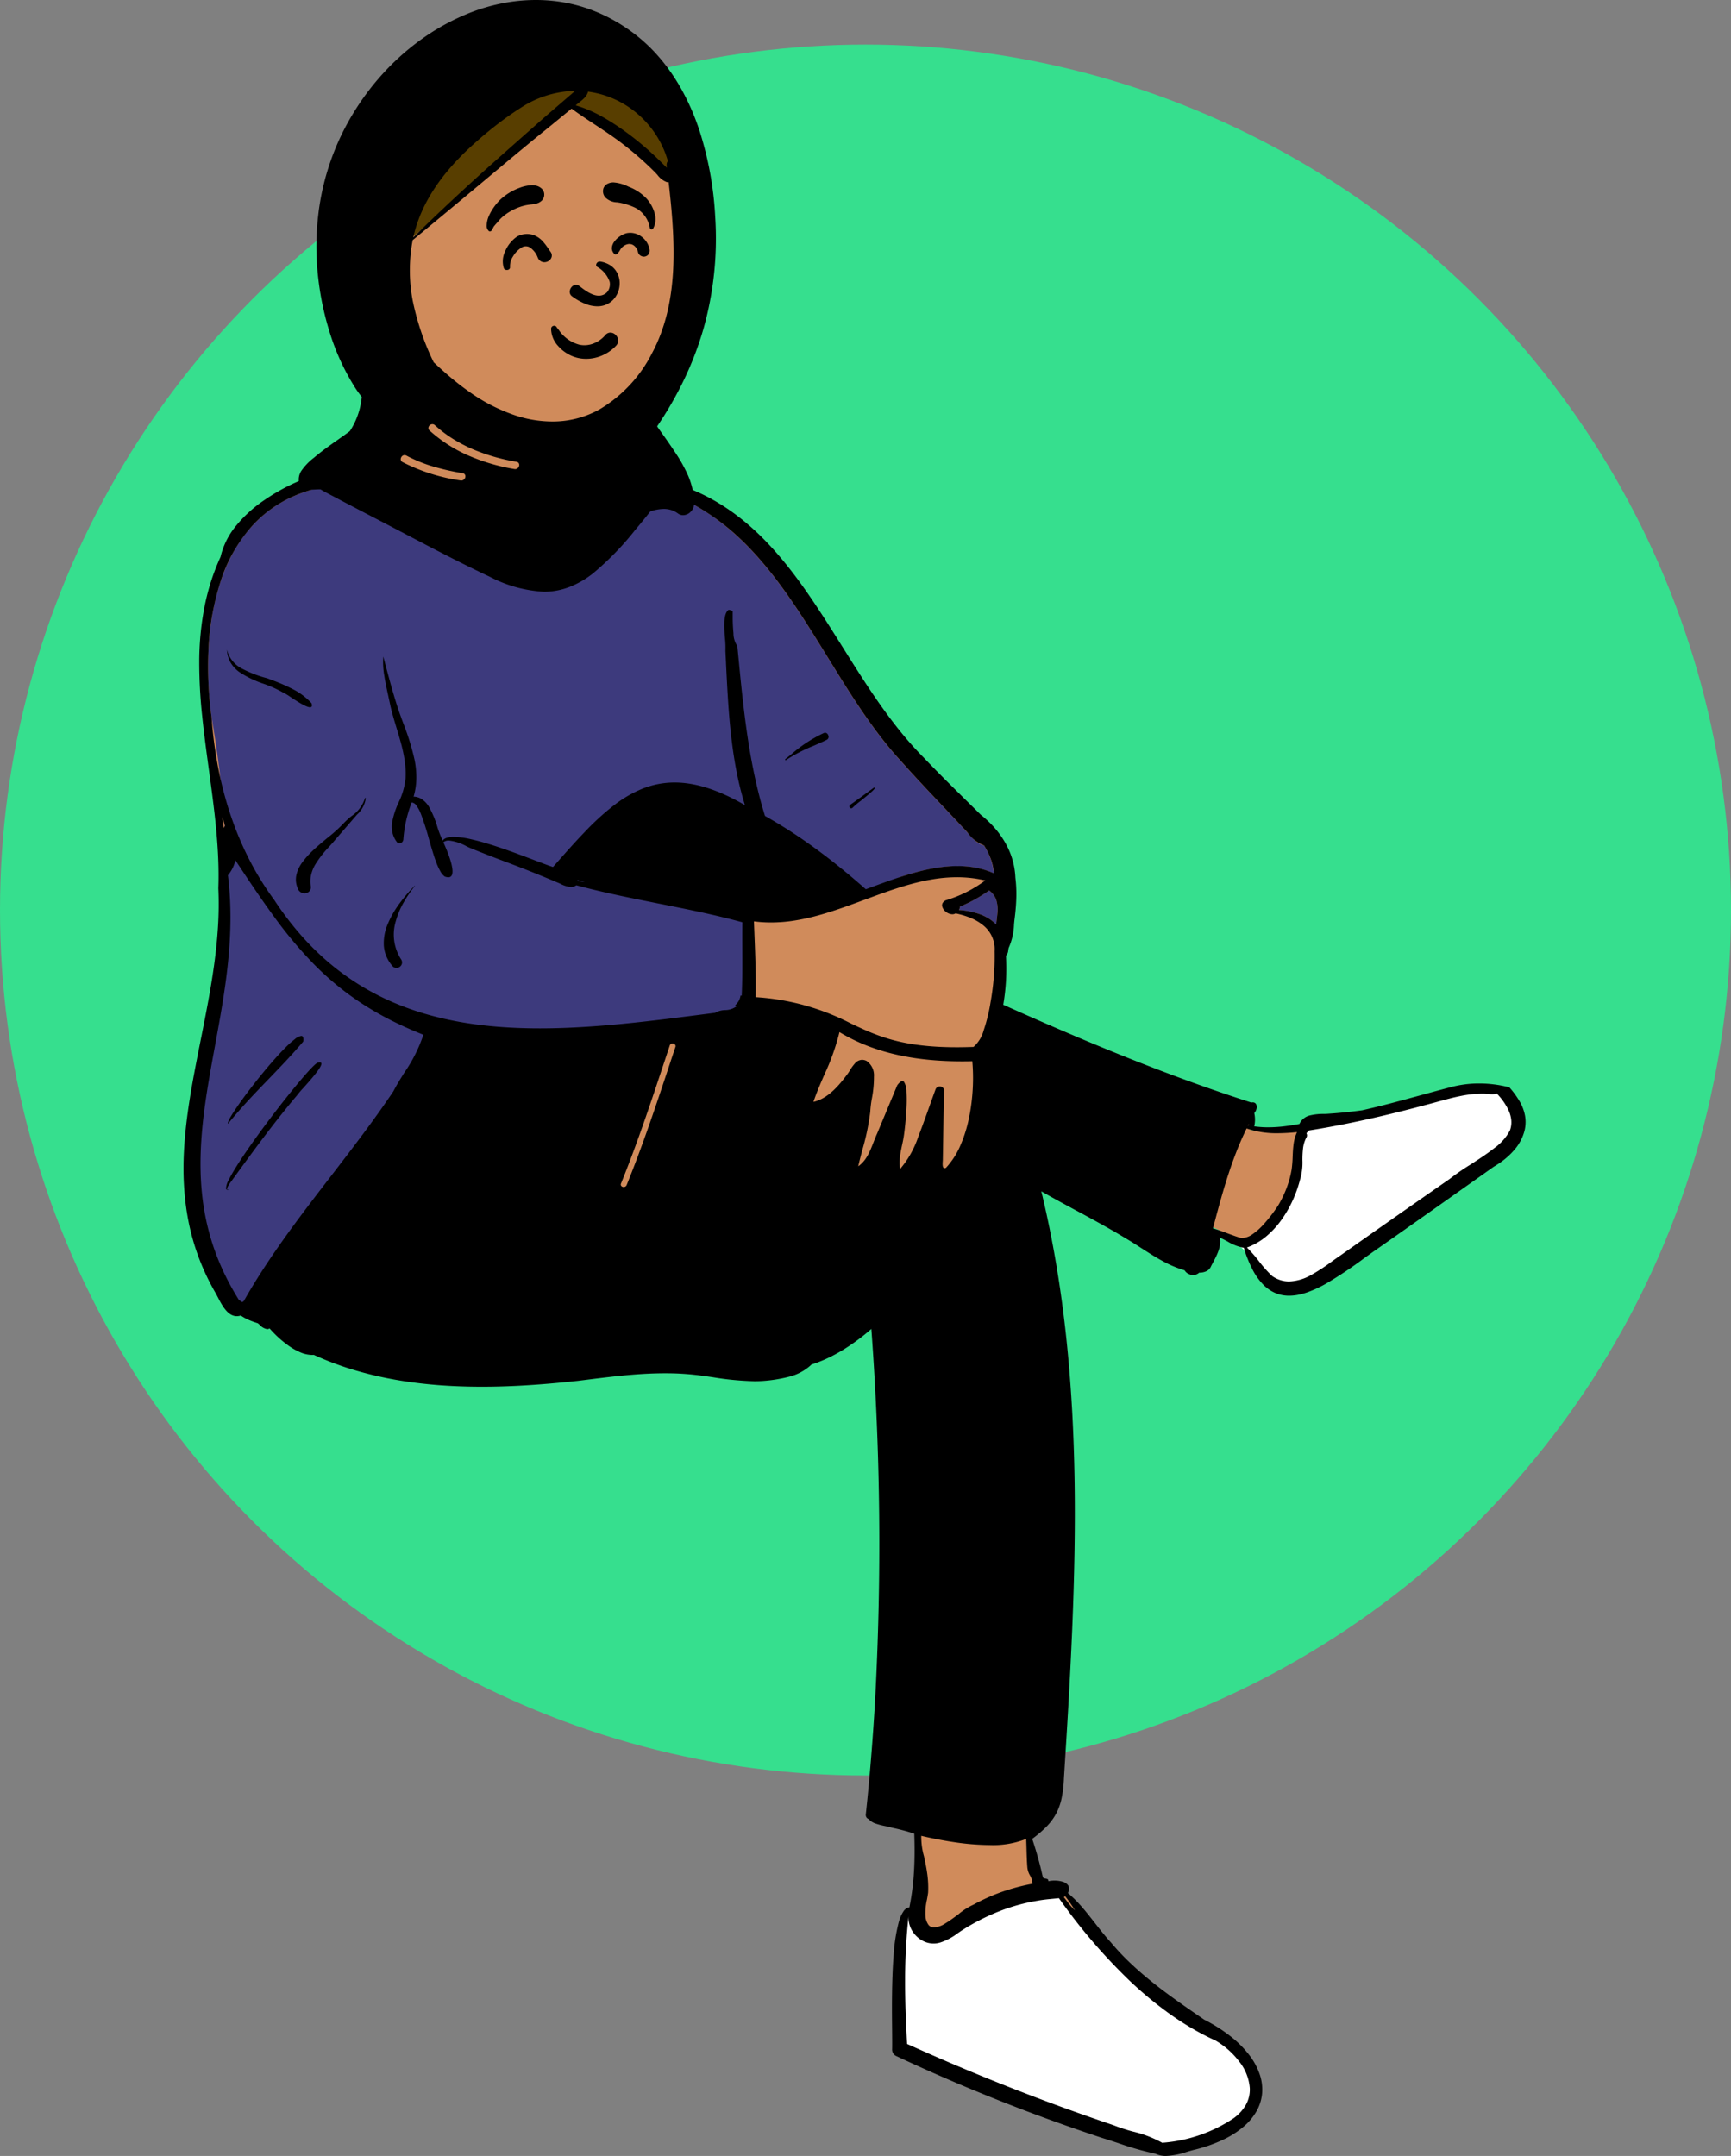 <svg xmlns="http://www.w3.org/2000/svg" width="300" height="373.673" viewBox="0 0 300 373.673">
  <rect x="0" y="0" width="300" height="373.673" fill="#808080" stroke="none"/>
  <g id="timline-4" transform="translate(12148.525 -6368.27)">
    <circle id="Ellipse_138" data-name="Ellipse 138" cx="150" cy="150" r="150" transform="translate(-12148.525 6376)" fill="#36df8e"/>
    <g id="Group_253" data-name="Group 253" transform="translate(392 41.553)">
      <g id="Group_252" data-name="Group 252" transform="translate(-12508.722 6391.686)">
        <g id="pose_sitting_crossed_legs" data-name="pose/sitting/crossed_legs" transform="translate(0 0)">
          <path id="_Skin" data-name="✋ Skin" d="M228.654,124.119a19.377,19.377,0,0,0-4.177-.517c-4.832-.284-9.758,2.019-14.5,3.058-2.074.513-4.27,1.116-6.489,1.566-1.97.267-4.007.468-6.055.6-1.655.05-3.581-.077-4.146,1.663a25.307,25.307,0,0,1-9.443.365,5.592,5.592,0,0,0,.159-3.155c.155-.258.366-.607.479-.842H184.1c-5.567-2.228-11.586-3.75-17.182-6.059-7.3-2.632-18.061-7.719-26.5-11.192a36.673,36.673,0,0,0,.541-9.412l.339-.274a6.258,6.258,0,0,1,.6-1.887,18.058,18.058,0,0,0,.565-3.692,26.879,26.879,0,0,0-.05-8.624c-.262-3.76-2.8-6.659-5.53-8.984-3.356-3.319-6.715-6.557-9.991-10-18.13-18.483-19.564-41.762-47.945-48.837l-.014-.11c-.224-.249-.315-.447-.57-.053-.937-.359-2.106-.329-2.89-.936A11.211,11.211,0,0,1,72.45,12.31c-.5-3.291-.146-8.364-3.029-10.469-3.2-1.918-20.217-3.284-21.685.91a5.884,5.884,0,0,0-1.609,3.271c-.948,1.793-1.546,3.782-2.5,5.6C41.6,15.708,40.28,14.8,36.7,15.736c-.389-.867-1.57-.692-2.431-.567C23.84,16.635,11.13,20.633,6.667,30.432l.38-.049c-7.7,14.475-2.708,32.884-1.33,48.224a128.81,128.81,0,0,1-3.189,40.055c-3.718,13.493-3.931,28.586,3.445,40.8.75,1.4,1.663,3.374,3.278,2.5a9.633,9.633,0,0,0,3.253,1.534,10.4,10.4,0,0,0,1.167.933c.019.027.657-.341.69-.351,1.206,1.721,67.425,7.473,74.3,8.366,6.054.73,14.054,2.594,18.988-1.773,4.077-1.165,8.344-4.2,11.6-7.209,1.977,28.676,3.071,87.4,4.835,87.814.772.262,1.814.575,2.688.826.005,2.06.159,4.4,0,6.426-.271,2.288-.957,4.989-1.268,7.393-1.335-.089-1.727,1.25-1.883,2.159-1.152,7.513-1.118,13.57-1.035,21.827,13.548,7.98,29.426,12.369,44.67,17.527,1.46,1.1,4.624-.09,6.31-.386,5.853-1.152,12.5-4.562,11.027-10.812-1.082-4.706-5.624-7.414-9.447-10.183a125.008,125.008,0,0,1-12.44-9.667,71.521,71.521,0,0,1-7.965-8.444c-1.142-1.526-2.359-4.033-3.895-5.158,1.622-1.925-1.656-.121-2.9-.009a95.328,95.328,0,0,0-2.718-10.033l1.054.048c3.46-3.231,5.4-18.742,5.64-23.343,1.734-30,1.693-64.572-5.264-89.835,5.284,3.254,11.079,5.972,16.334,9.19,3.314,1.941,6.676,4.637,10.39,5.578a.9.9,0,0,0,1.611.285c.665.082,1.521-.194,1.595-.5.68-1.391,1.665-2.889,1.547-4.4l-.912-2.116c2.044.831,4.266,2.579,6.448,2.74,4.407,14.716,13.09,6.472,21.445.745,5.042-3.523,10.558-7.414,15.865-11.171,4.5-3.582,13.292-6.98,8.983-14.075" transform="translate(0.982 0)" fill="#d08b5b"/>
          <path id="_Top" data-name="👕 Top" d="M8.256,144.615C5.921,141.851-.086,130.79,0,118.688.1,105.5,6.4,90.812,6.548,77.335a179.356,179.356,0,0,0-2.672-34c-2.02-14.9.4-34.565,17.2-39.415A45.361,45.361,0,0,1,35.458,0c.392.081.647.495.859.922l.043.089.089.188c2.1,6.352,8.77,9.9,14.782,12.253l.367.143.373.143c9.822,4.361,26.12,2.328,27.642-10.416,23.014,6.117,29.249,32.012,43.9,47.783,3.434,3.854,7.043,7.545,10.559,11.322,1.109,1.088,2.123,2.723,3.672,3.107a10.4,10.4,0,0,1,1.709,4.838c-4.977-2.225-10.594-1.168-15.861.516-1.537.491-17.345,8.306-26.551,6.449-.471-.1.418,18.524-.5,18.774-7.965,2.171-32.276,4.332-37.15,3.043-7.914-2.093-17.779,10.594-26.945,23.281-8.492,11.754-16.385,23.508-21.569,23.508A3.343,3.343,0,0,1,8.256,144.615ZM133.4,76.711a1.223,1.223,0,0,0,.185-.588,25.166,25.166,0,0,0,5.048-2.794c1.315.937,1.592,2.386,1.44,4.006-.06.629-.139,1.259-.219,1.887C138.2,77.506,135.755,76.9,133.4,76.711Z" transform="translate(0.981 16.041)" fill="#3d3a7d"/>
          <path id="_Shoes" data-name="👟 Shoes" d="M45.046,183.279h0l-.177-.109a10.627,10.627,0,0,0-1.833-.9c-.656-.253-1.473-.515-2.733-.876l-.984-.282-.406-.119-.2-.06c-.863-.259-1.43-.453-2.023-.693l-.19-.078-.636-.215c-5.684-1.925-11.416-4.021-17.037-6.228s-11.262-4.579-16.8-7.059l-.653-.294-1-.452-.023-.395c-.262-4.467-.375-8.339-.344-11.837a99.809,99.809,0,0,1,.58-10.227l.024-.212,1.3.123a3.607,3.607,0,0,0,.222,1.542,3.884,3.884,0,0,0,.8,1.288,3.687,3.687,0,0,0,2.674,1.217,3.281,3.281,0,0,0,1.052-.174l.073-.025.034-.011.1-.031A8.328,8.328,0,0,0,9.1,145.96l.74-.507.188-.127.136-.09.2-.125.091-.057a37.885,37.885,0,0,1,6.362-3.207,33.316,33.316,0,0,1,6.649-1.831c.362-.066.745-.125,1.171-.178l.462-.055.475-.05,1.475-.144.578-.062.222.312c8.5,11.927,17.448,20.112,26.6,24.327l.32.146.03.017A14.863,14.863,0,0,1,58.4,167.3a11.277,11.277,0,0,1,2.239,3.714,7.44,7.44,0,0,1,.415,2.225,6.087,6.087,0,0,1-.315,2.1,7.4,7.4,0,0,1-2.878,3.624l-.09.063-.015.01a26.682,26.682,0,0,1-5.952,2.9,25.2,25.2,0,0,1-6.394,1.316l-.159.01ZM67.221,33.989a5.66,5.66,0,0,1-1.653-.243A5.961,5.961,0,0,1,64.01,33l-.079-.053-.035-.024-.119-.107-.1-.091-.1-.091-.1-.092a20.019,20.019,0,0,1-1.7-1.927l-.613-.763-.245-.3-.181-.22-.129-.155a14.547,14.547,0,0,0-1.043-1.139l-.113-.109-.774-.737,1.008-.355c3.9-1.37,7.333-5.758,8.756-11.179l.048-.187.01-.029a7.774,7.774,0,0,0,.36-2.569l.012-.886.006-.292.005-.2L68.9,11.3a6.71,6.71,0,0,1,.645-3.06l.056-.109.018-.035.023-.033c.027-.04.03-.046.019-.067l-.232-.393.275-.351c.119-.152.25-.3.411-.473l.068-.071.152-.157.216-.034c3.377-.534,6.806-1.194,10.483-2.017,3.545-.794,7.346-1.746,11.62-2.911l.838-.229.417-.112.282-.075.279-.073C95.862.738,96.9.509,97.831.36a16.953,16.953,0,0,1,2.756-.227h.233l.163,0c.173,0,.321.012.587.036l.266.024.122.01.118.009c.136.009.25.014.348.014a1.617,1.617,0,0,0,.54-.076l.027-.009L103.395,0l.294.315a11.455,11.455,0,0,1,2.177,3.114,5.965,5.965,0,0,1,.517,1.956,4.732,4.732,0,0,1-.245,1.915l-.035.1-.008.019a7.423,7.423,0,0,1-1.9,2.477,30.752,30.752,0,0,1-3.813,2.841l-.5.325-.359.232-.055.036c-.643.416-1.614,1.044-1.955,1.27l-.189.126c-.787.527-1.364.943-1.813,1.311l-.076.063-1.095.761-2.253,1.569-1.672,1.166-1.15.8c-4.46,3.114-8.642,6.051-12.786,8.979l-.211.143-.166.114-.238.166-.336.238-1.115.8-.223.158-.22.154-.222.154-.225.154L73.3,31.6a18.493,18.493,0,0,1-3.042,1.718,7.886,7.886,0,0,1-2.676.657C67.461,33.985,67.339,33.989,67.221,33.989Z" transform="translate(124.396 123.8)" fill="#fff"/>
          <path id="_Ink" data-name="🖍 Ink" d="M170.3,303.794a4.171,4.171,0,0,1-1.837-.385,52.2,52.2,0,0,1-6.418-1.827c-.92-.3-1.871-.62-2.8-.9-6.12-2.025-12.217-4.242-18.123-6.59-5.974-2.374-11.91-4.944-17.644-7.639a1.239,1.239,0,0,1-.669-1.1c.022-.642.011-1.78,0-3.22v-.006c-.036-3.482-.089-8.744.267-13.185a29.8,29.8,0,0,1,.895-5.716,6.28,6.28,0,0,1,.778-1.783,1.537,1.537,0,0,1,1.052-.74,43.363,43.363,0,0,0,.805-6.352c.113-1.964.125-4.063.039-6.417a33.783,33.783,0,0,0-3.828-1.024c-.356-.112-.763-.2-1.195-.29a12.528,12.528,0,0,1-1.626-.422,2.833,2.833,0,0,1-1.264-.8.732.732,0,0,1-.372-.286.788.788,0,0,1-.11-.525c.662-6.2,1.194-12.694,1.582-19.288a503.407,503.407,0,0,0-.62-64.842,37.273,37.273,0,0,1-4.877,3.607,27.639,27.639,0,0,1-2.67,1.443,23.208,23.208,0,0,1-2.82,1.11,8.677,8.677,0,0,1-3.935,2.129,25.234,25.234,0,0,1-4.518.722c-.466.029-.952.043-1.444.043a51.009,51.009,0,0,1-7.184-.684c-.811-.116-1.649-.236-2.474-.34a46.35,46.35,0,0,0-5.838-.347c-1.952,0-4.059.1-6.441.315-2.213.2-4.479.472-6.43.715l-2.126.265c-3,.329-5.722.571-8.322.741-2.993.2-5.753.29-8.439.29-2.6,0-5.121-.093-7.5-.277-2.564-.2-5.057-.508-7.411-.923a63.363,63.363,0,0,1-7.235-1.7,54.234,54.234,0,0,1-6.973-2.621c-.1.009-.209.014-.315.014a5.321,5.321,0,0,1-2.024-.457,10.9,10.9,0,0,1-2.026-1.145,18.866,18.866,0,0,1-3.292-2.993.8.8,0,0,1-.426.126,2.269,2.269,0,0,1-1.289-.742c-.115-.1-.224-.2-.331-.285a14.093,14.093,0,0,1-1.506-.546,8.2,8.2,0,0,1-1.439-.788,2.228,2.228,0,0,1-.691.116c-1.591,0-2.588-1.93-3.317-3.339-.089-.173-.182-.351-.27-.515a41.476,41.476,0,0,1-2.683-5.473,39.968,39.968,0,0,1-1.745-5.474,42.654,42.654,0,0,1-.939-5.479A50.216,50.216,0,0,1,0,132.472c.008-1.761.1-3.562.272-5.5.156-1.732.378-3.539.678-5.525.558-3.691,1.312-7.472,2.041-11.128h0c.847-4.245,1.722-8.634,2.321-13.007.322-2.355.539-4.511.664-6.59a62.4,62.4,0,0,0,.061-6.658c.058-1.629.051-3.3-.022-5.1-.065-1.608-.181-3.286-.354-5.13-.322-3.426-.8-6.921-1.261-10.3h0c-.42-3.078-.855-6.262-1.171-9.382a87.05,87.05,0,0,1-.5-9.315,50.351,50.351,0,0,1,.842-9.188A40.507,40.507,0,0,1,4.7,31.111a38.019,38.019,0,0,1,1.721-4.473,13.2,13.2,0,0,1,2.663-5.359,22.7,22.7,0,0,1,4.758-4.366,35.192,35.192,0,0,1,5.847-3.28,39.233,39.233,0,0,1,5.928-2.1c.536-.088,1.415-.323,2.434-.6A34.2,34.2,0,0,1,35.63,9.5a4.688,4.688,0,0,1,1.672.248,1.471,1.471,0,0,1,.912.856,1.592,1.592,0,0,1,.917-.573,4.611,4.611,0,0,1,1.107-.1A4.709,4.709,0,0,0,42.952,7.6,26.168,26.168,0,0,0,44.792,3.75C45.623,1.738,46.34,0,47.3,0a.993.993,0,0,1,.488.141c1.032.9.17,2.355-.591,3.641a7.846,7.846,0,0,0-.784,1.547l-.189.371a16.9,16.9,0,0,1-1.471,2.455,6.927,6.927,0,0,1-2.106,1.916,1.865,1.865,0,0,1-.955.483,8.51,8.51,0,0,1-1.206.16h0c-.734.062-1.427.121-1.691.5a.852.852,0,0,0-.067.735c.748,2.463,2.983,4.83,6.644,7.035a40.253,40.253,0,0,0,4.852,2.456c1.445.621,2.959,1.192,4.5,1.7A23.665,23.665,0,0,0,58.9,24.26a26.043,26.043,0,0,0,4.541.4,22.287,22.287,0,0,0,4.971-.537,15.818,15.818,0,0,0,4.458-1.717,11.274,11.274,0,0,0,3.442-3.055A11.05,11.05,0,0,0,78.235,14.8,6.005,6.005,0,0,1,75,12.842a10.233,10.233,0,0,1-1.265-1.71A11.842,11.842,0,0,1,72.8,9.156a9.945,9.945,0,0,1-.65-3.688A6.077,6.077,0,0,1,72.419,3.8a4.206,4.206,0,0,1,.74-1.385,15.587,15.587,0,0,0,.857,4.869,9.621,9.621,0,0,0,2.728,4.071l.143.131a5.209,5.209,0,0,0,.7.559,1.49,1.49,0,0,0,.79.272.941.941,0,0,0,.145-.011.933.933,0,0,1,.778-.416,1.411,1.411,0,0,1,1.236.915,36.328,36.328,0,0,1,6,1.566,34.323,34.323,0,0,1,5.281,2.407,36.747,36.747,0,0,1,4.665,3.129,44.073,44.073,0,0,1,4.154,3.734c1.26,1.281,2.486,2.661,3.746,4.219,1.123,1.389,2.25,2.89,3.442,4.587,2.217,3.155,4.338,6.535,6.389,9.8h0c2.095,3.338,4.261,6.79,6.545,10.031,1.231,1.746,2.4,3.29,3.56,4.722,1.308,1.608,2.583,3.034,3.9,4.36,2.509,2.642,5.149,5.239,7.7,7.751.739.726,1.5,1.478,2.261,2.229a18.331,18.331,0,0,1,2.353,2.225,15.789,15.789,0,0,1,1.861,2.586,13.2,13.2,0,0,1,1.781,6.1,23.592,23.592,0,0,1,.151,3.7c-.037,1.126-.143,2.337-.323,3.7l-.023.223q-.022.22-.043.451a10.7,10.7,0,0,1-.926,4.081,3.725,3.725,0,0,0-.079.415,1.412,1.412,0,0,1-.394.952,37.175,37.175,0,0,1-.468,8.494l1.242.554c7.833,3.489,14.394,6.275,20.649,8.766,7.5,2.987,14.4,5.48,21.087,7.622a1.355,1.355,0,0,1,.241-.023.64.64,0,0,1,.637.379,1.2,1.2,0,0,1,.029.753,1.708,1.708,0,0,1-.378.73,5.213,5.213,0,0,1-.01,2.293,17.161,17.161,0,0,0,2.431.166,23.651,23.651,0,0,0,2.714-.166c.811-.093,1.691-.228,2.69-.413a2.659,2.659,0,0,1,1.813-1.478,9.911,9.911,0,0,1,2.452-.262h.006l.382-.01c2.13-.134,4.222-.343,6.22-.622,3.385-.756,6.786-1.687,10.074-2.587,1.652-.452,3.36-.92,5.045-1.359a19.08,19.08,0,0,1,5.169-.7,20.891,20.891,0,0,1,5.219.668,14.588,14.588,0,0,1,1.553,2.062,7.8,7.8,0,0,1,1.154,2.8,6.312,6.312,0,0,1-.07,2.633,8.267,8.267,0,0,1-1.931,3.528,12.56,12.56,0,0,1-1.575,1.487,15.471,15.471,0,0,1-1.848,1.261c-6.619,4.693-13.678,9.691-20.8,14.672l-.505.36c-.362.259-.74.532-1.074.772a72.574,72.574,0,0,1-6.7,4.467,20.015,20.015,0,0,1-3.266,1.5,11.56,11.56,0,0,1-1.576.423,8.237,8.237,0,0,1-1.524.15,6.146,6.146,0,0,1-2.314-.434,6.471,6.471,0,0,1-2.11-1.416,10.74,10.74,0,0,1-1.862-2.568,21.65,21.65,0,0,1-1.572-3.891,8.243,8.243,0,0,1-2.819-1.089c-.44-.234-.894-.477-1.351-.671.327,1.519-.492,3.054-1.214,4.407-.1.181-.2.369-.292.553a1.593,1.593,0,0,1-.829.87,2.8,2.8,0,0,1-1.2.245h-.033a1.464,1.464,0,0,1-1.037.4,1.838,1.838,0,0,1-.856-.213,1.525,1.525,0,0,1-.625-.591,19.149,19.149,0,0,1-3.9-1.653c-1.241-.677-2.456-1.46-3.631-2.218-.888-.572-1.806-1.164-2.726-1.7-2.781-1.689-5.689-3.259-8.5-4.777l-.008,0c-2-1.079-4.067-2.195-6.072-3.345.976,4.042,1.837,8.253,2.559,12.516.689,4.066,1.273,8.312,1.738,12.621.44,4.076.787,8.349,1.032,12.7.23,4.072.378,8.363.441,12.753.111,7.69-.03,16.052-.431,25.564-.357,8.477-.873,16.886-1.415,25.472l-.015.306a20.611,20.611,0,0,1-.394,3.266,10.121,10.121,0,0,1-.915,2.6,9.921,9.921,0,0,1-1.633,2.241,19.431,19.431,0,0,1-2.548,2.191,65.886,65.886,0,0,1,1.837,6.6c.078.236.286.264.487.291.246.033.479.064.482.453a4.875,4.875,0,0,1,1.073-.112,4.673,4.673,0,0,1,1.4.2,1.689,1.689,0,0,1,.971.659,1.276,1.276,0,0,1-.069,1.291,22.4,22.4,0,0,1,2.49,2.489c.768.884,1.5,1.826,2.215,2.737l0,0c.873,1.118,1.775,2.273,2.748,3.335a42.858,42.858,0,0,0,3.585,3.784c1.191,1.121,2.486,2.231,3.958,3.4,2.733,2.161,5.659,4.168,8.489,6.109l.146.1a27.542,27.542,0,0,1,4.58,2.9,18.2,18.2,0,0,1,3.231,3.239,11.614,11.614,0,0,1,1.829,3.408,8.127,8.127,0,0,1,.376,3.4,7.669,7.669,0,0,1-.949,2.922,10.037,10.037,0,0,1-2.21,2.651,15.89,15.89,0,0,1-3.509,2.254,26.321,26.321,0,0,1-4.845,1.729l-.156.036c-.447.108-.905.242-1.39.384A13.139,13.139,0,0,1,170.3,303.794Zm-44.639-41.586a100.749,100.749,0,0,0-.6,11.068c-.013,3.3.1,6.929.345,11.1,5.823,2.635,11.773,5.152,17.685,7.481,5.951,2.345,12.022,4.561,18.043,6.589a30.666,30.666,0,0,0,3.434,1.124,19.982,19.982,0,0,1,5.048,1.938,25.624,25.624,0,0,0,12.188-4.124,7.342,7.342,0,0,0,2.361-2.532,5.433,5.433,0,0,0,.635-2.8,8.457,8.457,0,0,0-1.853-4.65,14.107,14.107,0,0,0-4.083-3.611,44.048,44.048,0,0,1-4-2.068c-1.279-.744-2.572-1.578-3.845-2.479a65.186,65.186,0,0,1-7.182-5.95,98.229,98.229,0,0,1-12.117-14.178c-.345.037-.7.071-1.009.1-.891.085-1.813.174-2.723.341a32.758,32.758,0,0,0-6.63,1.837,37.256,37.256,0,0,0-6.151,3.112c-.351.219-.7.458-1.032.688a10.339,10.339,0,0,1-2.811,1.533,3.963,3.963,0,0,1-3.077-.141,4.515,4.515,0,0,1-1.4-1.029A4.463,4.463,0,0,1,125.656,262.208Zm2.2-13.9a12.14,12.14,0,0,0,.459,3.5v0c.192.878.409,1.873.558,2.934a17.593,17.593,0,0,1,.168,3.422c-.052.394-.127.8-.2,1.2h0a10.346,10.346,0,0,0-.254,2.915,2.889,2.889,0,0,0,.534,1.478,1.2,1.2,0,0,0,.959.432,4.19,4.19,0,0,0,2-.739c.73-.438,1.493-1.007,2.231-1.558a11.532,11.532,0,0,1,2.627-1.672A32.936,32.936,0,0,1,141.9,258a34.979,34.979,0,0,1,5.245-1.387,3.036,3.036,0,0,0-.44-1.436,3.4,3.4,0,0,1-.449-1.327c-.094-1.093-.124-2.183-.154-3.236v-.006c-.016-.574-.033-1.167-.059-1.762a15.6,15.6,0,0,1-6.32,1.06,43.3,43.3,0,0,1-6.321-.525C131.613,249.113,129.746,248.751,127.857,248.306Zm24.948,10.476a1.926,1.926,0,0,1-.253.141c.193.233.381.478.562.715a10.936,10.936,0,0,0,1.4,1.6l-.325-.5A19.709,19.709,0,0,0,152.805,258.781ZM9,79.222H9A6.361,6.361,0,0,1,7.7,81.82c.156,1.263.271,2.563.343,3.863.068,1.238.1,2.518.092,3.8-.014,2.371-.152,4.809-.423,7.454-.5,4.906-1.392,9.743-2.252,14.421h0v0c-.665,3.62-1.353,7.362-1.831,11.009-.257,1.961-.437,3.748-.549,5.464-.125,1.922-.164,3.708-.117,5.46a47.6,47.6,0,0,0,.456,5.475,42.163,42.163,0,0,0,1.169,5.509,41.621,41.621,0,0,0,2.022,5.561,45.622,45.622,0,0,0,3.016,5.632,2.525,2.525,0,0,1,.549.348c.077-.051.164-.111.273-.189,1.04-1.84,2.162-3.684,3.432-5.636,1.131-1.739,2.354-3.525,3.738-5.46,2.572-3.6,5.325-7.171,7.988-10.629,3.644-4.732,7.411-9.626,10.769-14.64.551-1.077,1.214-2.135,1.915-3.256a25.874,25.874,0,0,0,3.283-6.539c-2.04-.806-3.987-1.682-5.786-2.6a53.821,53.821,0,0,1-5-2.9,49.916,49.916,0,0,1-8.233-6.782,73.3,73.3,0,0,1-6.868-8.2c-2.205-3-4.423-6.331-6.69-9.762Zm216.059,40.457a19.237,19.237,0,0,0-3.8.419c-1.223.246-2.408.565-3.72.927-4.1,1.122-7.758,2.046-11.177,2.826-4.007.913-7.707,1.635-11.314,2.205a6.185,6.185,0,0,0-.434.492.693.693,0,0,1-.039.78,5.461,5.461,0,0,0-.552,1.87,17.286,17.286,0,0,0-.1,1.985v0a10.3,10.3,0,0,1-.406,3.364,21.482,21.482,0,0,1-1.275,3.61,20.045,20.045,0,0,1-1.987,3.436,15.231,15.231,0,0,1-2.66,2.862,10.955,10.955,0,0,1-3.292,1.886,23.426,23.426,0,0,1,2.067,2.359,20.967,20.967,0,0,0,2.324,2.6,5.34,5.34,0,0,0,1.45.709,5.008,5.008,0,0,0,1.469.217,8.25,8.25,0,0,0,3.84-1.134,32.427,32.427,0,0,0,3.581-2.339c.515-.369,1-.718,1.468-1.032,5.97-4.218,12.16-8.554,18.924-13.255A39.929,39.929,0,0,1,223,131.992h0c1.428-.921,2.9-1.872,4.158-2.869a8.851,8.851,0,0,0,2.727-3.078,4.092,4.092,0,0,0,.231-1.769,5.34,5.34,0,0,0-.457-1.691,10.824,10.824,0,0,0-2.057-2.933,2.366,2.366,0,0,1-.815.124c-.247,0-.5-.024-.748-.047h0c-.222-.021-.452-.042-.676-.046-.1,0-.205,0-.309,0Zm-40.809,6.029c-.652,1.329-1.252,2.7-1.834,4.2-.521,1.34-1.015,2.749-1.512,4.307-.946,2.967-1.766,6.074-2.489,8.816.862.237,1.7.55,2.512.853h0c.718.268,1.46.545,2.211.766a1.713,1.713,0,0,0,.375.041,3.282,3.282,0,0,0,1.751-.647,10.639,10.639,0,0,0,1.772-1.547,25.972,25.972,0,0,0,2.662-3.42,18.665,18.665,0,0,0,1.473-3.03,17.552,17.552,0,0,0,.884-3.249,22.065,22.065,0,0,0,.173-2.223h0c.031-.714.063-1.451.165-2.162a7.242,7.242,0,0,1,.588-2.072,32.7,32.7,0,0,1-3.358.194,15.936,15.936,0,0,1-5.374-.829ZM84.76,110.976a.494.494,0,0,0-.487.35l-.648,1.952-.236.712h0c-1.164,3.511-2.367,7.141-3.609,10.691-1.393,3.982-2.687,7.438-3.956,10.566a.4.4,0,0,0,.025.4.56.56,0,0,0,.951-.126c1.267-3.123,2.558-6.573,3.949-10.548,1.239-3.542,2.441-7.165,3.6-10.669l0-.005c.278-.839.593-1.789.9-2.7a.434.434,0,0,0-.05-.409.545.545,0,0,0-.44-.21Zm39.827,6.525a.376.376,0,0,1,.287.144,3.212,3.212,0,0,1,.422,1.678,23.516,23.516,0,0,1,.006,2.7c-.085,1.89-.3,3.766-.354,4.165a21.215,21.215,0,0,1-.4,2.327c-.146.692-.3,1.407-.379,2.111a7.553,7.553,0,0,0,.017,2.115,16.8,16.8,0,0,0,3.113-5.48c.731-1.9,1.43-3.849,2.1-5.734.3-.845.616-1.718.927-2.575a.82.82,0,0,1,.312-.4.789.789,0,0,1,1.023.144.757.757,0,0,1,.142.654c-.065,3.167-.116,6.268-.167,9.431l-.038,2.358c0,.067-.007.152-.013.25v0c-.026.387-.062.916.128,1.12a.255.255,0,0,0,.194.082.572.572,0,0,0,.235-.062,13.568,13.568,0,0,0,2.5-3.879,23.894,23.894,0,0,0,1.5-4.814,33.714,33.714,0,0,0,.644-5.088,33.348,33.348,0,0,0-.079-4.7c-.6.015-1.2.022-1.774.022-1.932,0-3.795-.082-5.538-.244a45.722,45.722,0,0,1-5.456-.829,36.38,36.38,0,0,1-5.271-1.559,31.033,31.033,0,0,1-4.985-2.433,39.473,39.473,0,0,1-2.64,7.424c-.658,1.52-1.338,3.091-1.871,4.67,2.51-.553,4.46-2.845,6.037-5.013l.045-.068c.073-.112.146-.229.222-.352a7.649,7.649,0,0,1,.9-1.248,1.7,1.7,0,0,1,1.233-.609,1.8,1.8,0,0,1,.771.192,3.032,3.032,0,0,1,1.282,2.722,19.6,19.6,0,0,1-.359,3.783,18.491,18.491,0,0,0-.279,2.295,40.544,40.544,0,0,1-1.344,6.514c-.255.963-.518,1.959-.744,2.951,1.4-.956,2.044-2.608,2.667-4.206.206-.529.4-1.029.623-1.507l3.478-8.344C124.055,117.742,124.35,117.5,124.587,117.5Zm60.018,7.388c-.034.108-.075.221-.108.312l.01,0,.06.014C184.585,125.092,184.6,124.987,184.605,124.889ZM98.864,89.816c.026.715.055,1.443.083,2.146v.023c.141,3.6.288,7.32.214,10.967a41.312,41.312,0,0,1,16.475,4.546c4.488,2.125,8.727,4.132,18.383,4.133h0c.923,0,1.9-.019,2.894-.056a5.837,5.837,0,0,0,1.767-2.889,29.533,29.533,0,0,0,1.182-4.812,45.3,45.3,0,0,0,.707-8.879,5.279,5.279,0,0,0-2.015-4.53,8.677,8.677,0,0,0-2.2-1.276,14.223,14.223,0,0,0-2.542-.756,1.087,1.087,0,0,1-.57.153,1.865,1.865,0,0,1-1.113-.429,1.708,1.708,0,0,1-.642-.941.823.823,0,0,1,.088-.6,1.215,1.215,0,0,1,.6-.479,21.837,21.837,0,0,0,6.775-3.414,20.988,20.988,0,0,0-2.466-.425,22.083,22.083,0,0,0-2.435-.133,25.769,25.769,0,0,0-4.066.335,36.775,36.775,0,0,0-4.01.883c-2.659.731-5.342,1.723-7.936,2.682l-.054.02c-2.6.961-5.286,1.955-7.99,2.694a37.2,37.2,0,0,1-4.058.888,26.333,26.333,0,0,1-4.128.337,22.569,22.569,0,0,1-2.943-.191ZM36.439,11.13A44.551,44.551,0,0,0,29.1,12.491a46.108,46.108,0,0,0-7.042,2.557,23.8,23.8,0,0,0-2.983,1.078,21.835,21.835,0,0,0-2.661,1.4A21.236,21.236,0,0,0,12,21.157a26.632,26.632,0,0,0-5.6,9.829A44.5,44.5,0,0,0,4.331,42.7c-.1,1.939-.1,3.954,0,5.99.091,1.911.27,3.853.53,5.773a75.055,75.055,0,0,0,1.095,8.427,64.7,64.7,0,0,0,2.1,8.182,56.486,56.486,0,0,0,3.219,7.785,51.146,51.146,0,0,0,4.445,7.236,54.284,54.284,0,0,0,4.584,6.05,46.968,46.968,0,0,0,5,4.913,43.988,43.988,0,0,0,5.379,3.878,44.8,44.8,0,0,0,5.714,2.944A49.339,49.339,0,0,0,42.4,105.99a57.968,57.968,0,0,0,6.257,1.383c2.05.339,4.225.593,6.465.755,2.1.152,4.329.229,6.632.229,2.271,0,4.611-.071,7.152-.217,2.262-.13,4.631-.317,7.242-.572,4.848-.473,9.783-1.109,14.555-1.724l.087-.011,1.337-.172a3.684,3.684,0,0,1,1.716-.468,3.343,3.343,0,0,0,2.026-.678.971.971,0,0,1-.275-.145,2.777,2.777,0,0,0,.949-1.707l.2.02c.124-2.636.11-5.282.1-7.841v0c-.008-1.595-.017-3.244.008-4.873-4.721-1.295-9.7-2.287-14.523-3.246h0c-4.71-.938-9.581-1.907-14.245-3.165a1.6,1.6,0,0,1-.948.3,4.541,4.541,0,0,1-1.786-.543c-.218-.1-.425-.194-.628-.273-2.658-1.131-5.426-2.242-8.227-3.3l-.691-.261c-2.018-.756-3.78-1.44-5.387-2.09l-.669-.272c-.18-.074-.406-.181-.668-.306A8.286,8.286,0,0,0,46,75.8a1.435,1.435,0,0,0-.969.312l.09.194c.481,1.049,2,4.552,1.338,5.58a.629.629,0,0,1-.568.285,1.843,1.843,0,0,1-.631-.137,2.852,2.852,0,0,1-.767-.937,10.83,10.83,0,0,1-.7-1.537c-.445-1.179-.863-2.637-1.267-4.048h0a45.334,45.334,0,0,0-1.384-4.322,6.442,6.442,0,0,0-.755-1.426,1.176,1.176,0,0,0-.837-.563A21.918,21.918,0,0,0,38.1,75.639a.741.741,0,0,1-.232.458.676.676,0,0,1-.454.2.528.528,0,0,1-.409-.2,4.343,4.343,0,0,1-.8-1.682,4.749,4.749,0,0,1-.057-1.718,14.674,14.674,0,0,1,1.134-3.506,12.3,12.3,0,0,0,1.2-4.161,14.359,14.359,0,0,0-.047-2.228,19.79,19.79,0,0,0-.341-2.19c-.3-1.449-.744-2.9-1.17-4.308v0c-.373-1.232-.76-2.506-1.05-3.767l-.059-.285c-.094-.454-.2-.912-.3-1.4-.261-1.186-.53-2.413-.713-3.6a13.793,13.793,0,0,1-.181-3.337l.554,2.088c.505,1.9,1.1,4.1,1.779,6.239.345,1.094.757,2.216,1.155,3.3h0a42.022,42.022,0,0,1,1.929,6.238,15.488,15.488,0,0,1,.315,3.183,11.69,11.69,0,0,1-.476,3.228,2.778,2.778,0,0,1,1.54.518,4.272,4.272,0,0,1,1.12,1.243A16.723,16.723,0,0,1,44,73.454,17.513,17.513,0,0,0,44.91,75.8a1.462,1.462,0,0,1,.753-.476,4.12,4.12,0,0,1,1.189-.147,14.541,14.541,0,0,1,3.036.413c1.057.237,2.3.583,3.7,1.028,2.575.82,5.208,1.822,7.324,2.627,1.382.526,2.473.942,3.128,1.145l.614-.7c1.7-1.928,3.362-3.8,5-5.493A44.748,44.748,0,0,1,74.5,69.775a20.915,20.915,0,0,1,5.036-2.953,15.376,15.376,0,0,1,2.7-.8,14.953,14.953,0,0,1,2.875-.277c3.643,0,7.631,1.283,12.191,3.923a55.814,55.814,0,0,1-1.494-6.034c-.368-1.915-.668-3.927-.917-6.151-.462-4.127-.669-8.35-.869-12.433l0-.067c-.033-.671-.067-1.364-.1-2.044a15.465,15.465,0,0,0-.077-2.17,22.912,22.912,0,0,1-.1-2.968c.066-1.05.306-1.7.735-1.987a2.716,2.716,0,0,1,.7.2V36.9a29.8,29.8,0,0,0,.135,2.993,3.837,3.837,0,0,0,.668,2.194l.329,3.384c.411,4.2.871,8.676,1.57,13.157.364,2.331.76,4.458,1.21,6.5.5,2.27,1.051,4.369,1.685,6.414,1.532.857,3.089,1.8,4.63,2.8,1.462.953,2.957,1.991,4.443,3.086,2.717,2,5.466,4.233,8.4,6.818l.617-.225.623-.229.027-.01c4.543-1.668,9.693-3.559,14.624-3.559a16.965,16.965,0,0,1,3.206.294,14.188,14.188,0,0,1,3.1.971,9.094,9.094,0,0,0-.549-2.519,12.075,12.075,0,0,0-1.16-2.319,6.067,6.067,0,0,1-2.814-2.177c-.293-.332-.569-.646-.858-.93-1.221-1.312-2.474-2.635-3.685-3.915l-.009-.01,0,0c-2.273-2.4-4.624-4.884-6.862-7.4-1.184-1.274-2.338-2.638-3.53-4.171-1.062-1.366-2.13-2.836-3.263-4.493-2.106-3.078-4.127-6.356-6.082-9.526l0,0c-1.933-3.134-3.932-6.375-6.016-9.43-1.122-1.644-2.177-3.1-3.227-4.463-1.178-1.526-2.32-2.886-3.488-4.159a48.2,48.2,0,0,0-3.836-3.752A39.347,39.347,0,0,0,90.783,19a34.774,34.774,0,0,0-10.189-4.544,13.089,13.089,0,0,1-2,5.669A13.133,13.133,0,0,1,74.6,24a18.1,18.1,0,0,1-5.323,2.232,24.62,24.62,0,0,1-6,.714,27.309,27.309,0,0,1-5.392-.537,23.763,23.763,0,0,1-4.935-1.547l-.373-.143c-1.751-.676-3.269-1.337-4.641-2.02a31.152,31.152,0,0,1-4.419-2.631,21.779,21.779,0,0,1-1.963-1.6,17.36,17.36,0,0,1-1.713-1.809,14.5,14.5,0,0,1-1.4-2.043,13.105,13.105,0,0,1-1.016-2.3l-.089-.188C37.128,11.7,36.864,11.219,36.439,11.13ZM139.616,84.46h0a25.234,25.234,0,0,1-5.048,2.794,1.192,1.192,0,0,1-.185.588,13.8,13.8,0,0,1,3.49.682,8.539,8.539,0,0,1,1.59.739,6.743,6.743,0,0,1,1.374,1.09c.077-.6.158-1.246.219-1.887a5.712,5.712,0,0,0-.17-2.259,3.3,3.3,0,0,0-1.27-1.747Zm-71.361-1.8a.58.58,0,0,1,.077.186c.41.043.824.091,1.233.141ZM6.711,71.693h0c.069.459.137.941.208,1.472l.065.492.01-.043a.763.763,0,0,1,.18-.327l.028-.029C7.032,72.74,6.867,72.213,6.711,71.693ZM80.7,13.586c.017.141.027.3.033.483.182,0,.4,0,.622.008A3.36,3.36,0,0,1,80.7,13.586ZM7.646,136.347h0a.252.252,0,0,1-.275-.248,3.607,3.607,0,0,1,.537-1.61c.362-.72.907-1.647,1.618-2.756,1.619-2.523,3.691-5.358,5.143-7.292,1.88-2.5,3.872-5.021,5.465-6.91,1.679-1.991,2.787-3.134,3.12-3.22a1.4,1.4,0,0,1,.362-.061c.137,0,.225.042.262.125.249.556-1.784,2.83-3.13,4.335h0l0,0a14.59,14.59,0,0,0-1.067,1.254c-3.714,4.386-7.147,9.049-10.628,13.839l-1.037,1.428c-.093.135-.55.816-.455,1a.092.092,0,0,0,.089.045.311.311,0,0,0,.076-.011l.011,0a.036.036,0,0,1,.035.027.041.041,0,0,1-.016.047A.635.635,0,0,1,7.646,136.347Zm.085-11.458h0c-.052-.038-.05-.142,0-.308.352-1.068,2.919-4.708,5.844-8.285,1.526-1.867,2.942-3.461,4.093-4.61a16.431,16.431,0,0,1,1.641-1.47,2.234,2.234,0,0,1,1.1-.55.318.318,0,0,1,.256.109,1.167,1.167,0,0,1,.069.888c-1.906,2.255-3.99,4.416-6.005,6.506h0c-2.373,2.46-4.826,5-7.006,7.719ZM36.907,97.882a.933.933,0,0,1-.644-.266,6.367,6.367,0,0,1-1.108-1.748,5.9,5.9,0,0,1-.437-1.847,8.457,8.457,0,0,1,.7-3.793,17.027,17.027,0,0,1,2.073-3.591,27.213,27.213,0,0,1,2.569-2.989.02.02,0,0,1,.015-.007.027.027,0,0,1,.023.014.02.02,0,0,1,0,.021,21.692,21.692,0,0,0-1.974,2.909,14.005,14.005,0,0,0-1.339,3.22,7.91,7.91,0,0,0,.966,6.653.979.979,0,0,1,.126.5.908.908,0,0,1-.128.438A1,1,0,0,1,36.907,97.882ZM20.977,84.951a1.241,1.241,0,0,1-1.023-.531,4.122,4.122,0,0,1-.431-1.276,3.781,3.781,0,0,1,.015-1.239,5.793,5.793,0,0,1,1.081-2.363,15.1,15.1,0,0,1,2.006-2.2c.759-.706,1.572-1.378,2.358-2.029h0a25.377,25.377,0,0,0,2.858-2.594,14.129,14.129,0,0,1,1.242-1.126,5.886,5.886,0,0,0,2.331-3.008l.018-.086a.087.087,0,0,1,.087-.076.071.071,0,0,1,.052.021.074.074,0,0,1,.018.056,4.707,4.707,0,0,1-1.524,2.819l-.007.008c-.082.093-.167.19-.249.285l-3.522,4.068c-.333.4-.684.793-1.057,1.208l0,0a18.261,18.261,0,0,0-2.445,3.156,6.272,6.272,0,0,0-.688,1.79,5.056,5.056,0,0,0-.013,2,1.082,1.082,0,0,1-.3.793A1.137,1.137,0,0,1,20.977,84.951ZM115.719,70.22a.333.333,0,0,1-.308-.239.321.321,0,0,1,.137-.369c1.376-.971,2.753-1.983,4.085-2.961l.04-.03.043,0c.053,0,.085.014.1.042.081.23-1.332,1.363-2.468,2.274a13.3,13.3,0,0,0-1.4,1.192A.346.346,0,0,1,115.719,70.22Zm-11.346-8.348a.116.116,0,0,1-.1-.08.083.083,0,0,1,.027-.1l.262-.208c.235-.187.473-.377.7-.562a23.991,23.991,0,0,1,5.72-3.756.561.561,0,0,1,.213-.044.529.529,0,0,1,.375.162.777.777,0,0,1,.205.375.581.581,0,0,1-.292.687c-.76.372-1.545.714-2.3,1.044a26.917,26.917,0,0,0-4.756,2.462A.085.085,0,0,1,104.373,61.872ZM21.932,52.706c-.667,0-2.223-1.017-3.359-1.76a9.2,9.2,0,0,0-1.318-.792,20.3,20.3,0,0,0-3.392-1.529A17.615,17.615,0,0,1,9.634,46.57a5.368,5.368,0,0,1-1.463-1.592,4.607,4.607,0,0,1-.442-1.032,5.36,5.36,0,0,1-.2-1.225,5,5,0,0,0,2.659,3.312,20.156,20.156,0,0,0,4.241,1.626l.128.038.869.331a30.946,30.946,0,0,1,3.642,1.6,11.275,11.275,0,0,1,3.126,2.385c.086.277.088.473.007.583A.315.315,0,0,1,21.932,52.706Z" transform="translate(0 4.91)"/>
        </g>
      </g>
      <g id="Group_251" data-name="Group 251" transform="translate(-12488.748 6326.717)">
        <path id="_Skin-2" data-name="✋ Skin" d="M28.022.012c24.635.78,26.121,12.481,26.121,32.105s-12.78,31.99-17.485,34.149S19.561,77.7,8.379,73.427.436,51.1.436,43.337,3.387-.767,28.022.012Z" transform="translate(14.089 11.146)" fill="#d08b5b"/>
        <path id="_hijab" data-name="🧕 hijab" d="M0,30.419Q7.641-.736,27.9.018c20.256.754,20.042,21.4,18.771,19.517Q45.422,17.69,29.229,6.646l-.667-.455Z" transform="translate(18.3 11.882)" fill="#583e00"/>
        <path id="_Ink-2" data-name="🖍 Ink" d="M42.543,102.562a22.746,22.746,0,0,1-9.454-2.606c-4.9-2.3-9.783-4.86-14.506-7.34l0,0c-1.451-.762-2.952-1.55-4.429-2.317-3.669-1.905-6.669-3.477-9.439-4.945-.261-.138-.6-.325-.942-.537H3.685l-.182,0c-.21,0-.427.013-.656.026s-.472.028-.707.028a3.11,3.11,0,0,1-.944-.12,1.667,1.667,0,0,1-1.12-1.125A1.965,1.965,0,0,1,0,82.95a2.96,2.96,0,0,1,.423-1.309,9.994,9.994,0,0,1,2.222-2.317l.157-.133c.952-.8,1.933-1.522,2.767-2.119.388-.278.786-.558,1.171-.828.7-.49,1.418-1,2.111-1.514l.026-.04c.049-.075.1-.153.149-.231a13.036,13.036,0,0,0,1.894-5.667,18.767,18.767,0,0,1-1.11-1.532,39.907,39.907,0,0,1-4.38-9.438,50.848,50.848,0,0,1-2.116-10.2,46.821,46.821,0,0,1,.062-10.337,43.386,43.386,0,0,1,6.3-18.031,44.514,44.514,0,0,1,5.432-7.061,42.372,42.372,0,0,1,6.742-5.8,38.918,38.918,0,0,1,7.835-4.186A32.4,32.4,0,0,1,35.3.569,30.294,30.294,0,0,1,41.1,0a28.26,28.26,0,0,1,5.289.5,26.6,26.6,0,0,1,4.327,1.219,28.649,28.649,0,0,1,4.1,1.921,29.4,29.4,0,0,1,3.753,2.535,28.541,28.541,0,0,1,3.289,3.063,32,32,0,0,1,2.411,2.981,34.884,34.884,0,0,1,2.043,3.224,41.24,41.24,0,0,1,3.076,7.006A58.712,58.712,0,0,1,72.17,37.5a57.757,57.757,0,0,1-2.017,19.441,56.617,56.617,0,0,1-3.342,8.786,62.474,62.474,0,0,1-4.7,8.168c.169.254.356.523.606.874.832,1.164,1.721,2.422,2.578,3.729a25.886,25.886,0,0,1,2.036,3.607,12.954,12.954,0,0,1,1.123,3.938,10.327,10.327,0,0,1,.059,1.355,1.957,1.957,0,0,1-.6,1.315,1.88,1.88,0,0,1-1.3.579,1.5,1.5,0,0,1-.89-.295,4.088,4.088,0,0,0-2.475-.788,7.372,7.372,0,0,0-2.321.435c-.86,1.089-1.75,2.181-2.648,3.247a50.211,50.211,0,0,1-7.349,7.542,15.932,15.932,0,0,1-3.931,2.269,12.25,12.25,0,0,1-4.444.859Zm-24.2-23.678a.629.629,0,0,0-.417.163.752.752,0,0,0-.233.379A.572.572,0,0,0,18,80.1a32.186,32.186,0,0,0,10.055,3.177.755.755,0,0,0,.125.011.721.721,0,0,0,.694-.674.53.53,0,0,0-.471-.6,42.09,42.09,0,0,1-5-1.126,25.031,25.031,0,0,1-4.743-1.919A.665.665,0,0,0,18.344,78.885Zm4.821-5.366a.733.733,0,0,0-.656.459.566.566,0,0,0,.165.645,24.741,24.741,0,0,0,6.865,4.389A33.918,33.918,0,0,0,37.388,81.3a.753.753,0,0,0,.126.011.721.721,0,0,0,.693-.673.531.531,0,0,0-.471-.6A33.471,33.471,0,0,1,30.2,77.875a25.294,25.294,0,0,1-3.471-1.806A21.69,21.69,0,0,1,23.6,73.7.64.64,0,0,0,23.165,73.519Zm24.12-54.687-.322.262-.021.017-.308.251c-.532.433-1.065.871-1.581,1.295h0c-.776.637-1.578,1.3-2.372,1.937-2.832,2.29-5.631,4.626-7.753,6.4-4.147,3.476-9.621,8.053-15.183,12.627A28.118,28.118,0,0,0,19.727,52a44.989,44.989,0,0,0,3.66,10.794c1.1,1.026,2.028,1.857,2.93,2.617,1.073.9,2.094,1.692,3.119,2.413A30.511,30.511,0,0,0,37.535,72a20.559,20.559,0,0,0,6.379,1.055,16.6,16.6,0,0,0,8.191-2.09A23.782,23.782,0,0,0,61.181,61.3c4.81-8.928,4.082-19.575,2.923-29.716a.761.761,0,0,1-.107.008.865.865,0,0,1-.222-.03,3.616,3.616,0,0,1-1.608-1.243c-.143-.16-.279-.311-.418-.452-.662-.667-1.34-1.316-2.013-1.927-1.285-1.166-2.665-2.3-4.1-3.383C54.21,23.5,52.7,22.5,51.248,21.54,49.934,20.674,48.576,19.777,47.285,18.832Zm.625-3.084a17.8,17.8,0,0,0-9.47,2.961c-1.365.866-2.768,1.858-4.171,2.946-1.277.991-2.594,2.094-3.915,3.28-5.684,5.1-9.1,10.294-10.433,15.877l-.011.046c-.022.093-.045.188-.066.283C24.3,36.78,29.039,32.36,33.929,28c1.493-1.33,3.015-2.677,4.488-3.979l0,0,0,0c.988-.874,2.01-1.778,3.014-2.668,1.134-1.006,2.3-2.011,3.431-2.983l.415-.357.459-.395,0,0c.481-.414.979-.842,1.469-1.262.084-.072.169-.147.251-.22h0C47.609,16,47.758,15.87,47.91,15.748Zm2.225.134a.814.814,0,0,1-.034.142,2.5,2.5,0,0,1-.548.9,7.08,7.08,0,0,1-.789.7l0,0-.147.119c-.221.178-.441.359-.63.514a22.388,22.388,0,0,1,4.574,1.953,40.645,40.645,0,0,1,4.189,2.712,50.819,50.819,0,0,1,4.4,3.6c.68.62,1.356,1.27,2.01,1.932.1.1.214.209.331.32h0c.1.1.213.2.319.307l-.018-.154,0-.019-.029-.246a1.072,1.072,0,0,1,.211-.756,16.821,16.821,0,0,0-5.141-8.075A16.443,16.443,0,0,0,50.134,15.883Z" transform="translate(0)"/>
        <path id="_Ink-3" data-name="🖍 Ink" d="M17.233,30.573a6.237,6.237,0,0,1-3.456-1.022,6.585,6.585,0,0,1-1.43-1.234,4.453,4.453,0,0,1-1.182-2.973.488.488,0,0,1,.116-.311.543.543,0,0,1,.289-.174.558.558,0,0,1,.127-.015.513.513,0,0,1,.211.044.45.45,0,0,1,.223.219c.1.136.24.315.378.487a6.216,6.216,0,0,0,3.52,2.523,4.179,4.179,0,0,0,.9.1,4.39,4.39,0,0,0,1.514-.274,5.151,5.151,0,0,0,2.12-1.489,1.138,1.138,0,0,1,.866-.428h.008a1.332,1.332,0,0,1,.921.408,1.437,1.437,0,0,1,.43.938,1.255,1.255,0,0,1-.356.921,7.14,7.14,0,0,1-1.5,1.224,7.271,7.271,0,0,1-1.769.781A6.914,6.914,0,0,1,17.233,30.573Zm1.949-9.1h0a5.715,5.715,0,0,1-2.038-.411,10.291,10.291,0,0,1-2.4-1.36.921.921,0,0,1-.334-.532,1.1,1.1,0,0,1,.047-.6,1.358,1.358,0,0,1,.4-.583.982.982,0,0,1,.629-.245.892.892,0,0,1,.486.149l.159.122.005,0c.833.644,2.091,1.616,3.3,1.616a1.969,1.969,0,0,0,1.467-.651,2.17,2.17,0,0,0,.412-1.747,4.759,4.759,0,0,0-2.2-2.619.411.411,0,0,1-.111-.472.611.611,0,0,1,.6-.423.833.833,0,0,1,.141.012,4.445,4.445,0,0,1,1.563.565,3.546,3.546,0,0,1,1.051.969,3.851,3.851,0,0,1,.671,2.573,4.108,4.108,0,0,1-1.119,2.51A3.7,3.7,0,0,1,19.183,21.469ZM3.515,15.179a.783.783,0,0,1-.227-.033.461.461,0,0,1-.311-.268,3.939,3.939,0,0,1,.191-2.868,5.82,5.82,0,0,1,2.1-2.63,3.637,3.637,0,0,1,1.725-.445,3.456,3.456,0,0,1,1.663.429,4.327,4.327,0,0,1,1.149.944,11.909,11.909,0,0,1,.891,1.187c.117.171.239.348.362.519a1.045,1.045,0,0,1,.176.972,1.257,1.257,0,0,1-.713.737,1.366,1.366,0,0,1-.526.108,1.2,1.2,0,0,1-.469-.093,1.261,1.261,0,0,1-.676-.714,3.749,3.749,0,0,0-1.289-1.711,1.377,1.377,0,0,0-1.382-.106,4.517,4.517,0,0,0-1.609,1.6,3.144,3.144,0,0,0-.528,1.873.425.425,0,0,1-.138.357.535.535,0,0,1-.3.132A.7.7,0,0,1,3.515,15.179Zm23.726-2.311a1.022,1.022,0,0,1-.3-.048,1.116,1.116,0,0,1-.461-.275.918.918,0,0,1-.256-.464,1.9,1.9,0,0,0-.666-1.11,1.33,1.33,0,0,0-1.064-.28,2.043,2.043,0,0,0-1.145.686,2.513,2.513,0,0,0-.24.35l-.007.012a2.557,2.557,0,0,1-.475.624.464.464,0,0,1-.294.111.439.439,0,0,1-.131-.02,1.357,1.357,0,0,1-.507-1.1,2.019,2.019,0,0,1,.371-1.023A4.032,4.032,0,0,1,24.232,8.8a3.065,3.065,0,0,1,.643-.068,3.281,3.281,0,0,1,1.887.614,3.583,3.583,0,0,1,1.465,2.242,1.193,1.193,0,0,1-.06.662.929.929,0,0,1-.433.482A1.03,1.03,0,0,1,27.242,12.868ZM.562,8.5l-.035,0a.332.332,0,0,1-.173-.084A1.257,1.257,0,0,1,0,7.38a4.478,4.478,0,0,1,.455-1.74,9.424,9.424,0,0,1,2-2.75A9.726,9.726,0,0,1,5.6.975,6.764,6.764,0,0,1,7.844.481l.139,0a2.694,2.694,0,0,1,.834.159A2.195,2.195,0,0,1,9.56,1.1a1.379,1.379,0,0,1,.412,1.007,1.437,1.437,0,0,1-.414,1.03,2.128,2.128,0,0,1-.88.514,5.115,5.115,0,0,1-.96.171,8.732,8.732,0,0,0-.936.138,8.791,8.791,0,0,0-2.26.825A8.362,8.362,0,0,0,2.4,6.291c-.138.148-.27.3-.4.456l0,0c-.118.141-.23.274-.349.4s-.254.29-.4.465a1.979,1.979,0,0,0-.113.2c-.029.06-.057.116-.085.17-.053.1-.1.187-.151.259-.094.158-.143.2-.181.213A.406.406,0,0,1,.562,8.5Zm28.017-.359a.321.321,0,0,1-.053,0,.316.316,0,0,1-.161-.078.3.3,0,0,1-.091-.156,4.768,4.768,0,0,0-2.56-3.529,10.953,10.953,0,0,0-2.386-.8c-.23-.054-.477-.091-.716-.125l-.011,0a3.014,3.014,0,0,1-2.066-.872,1.74,1.74,0,0,1-.322-.628,1.6,1.6,0,0,1-.039-.676A1.389,1.389,0,0,1,20.928.241,2.27,2.27,0,0,1,21.982,0a6.9,6.9,0,0,1,2.531.706l.056.024h0l.185.079a8.307,8.307,0,0,1,2.9,1.933,6.259,6.259,0,0,1,1.489,2.751,3.3,3.3,0,0,1-.3,2.5.3.3,0,0,1-.136.119A.313.313,0,0,1,28.579,8.142Z" transform="translate(32.572 31.618)"/>
      </g>
    </g>
  </g>
</svg>
